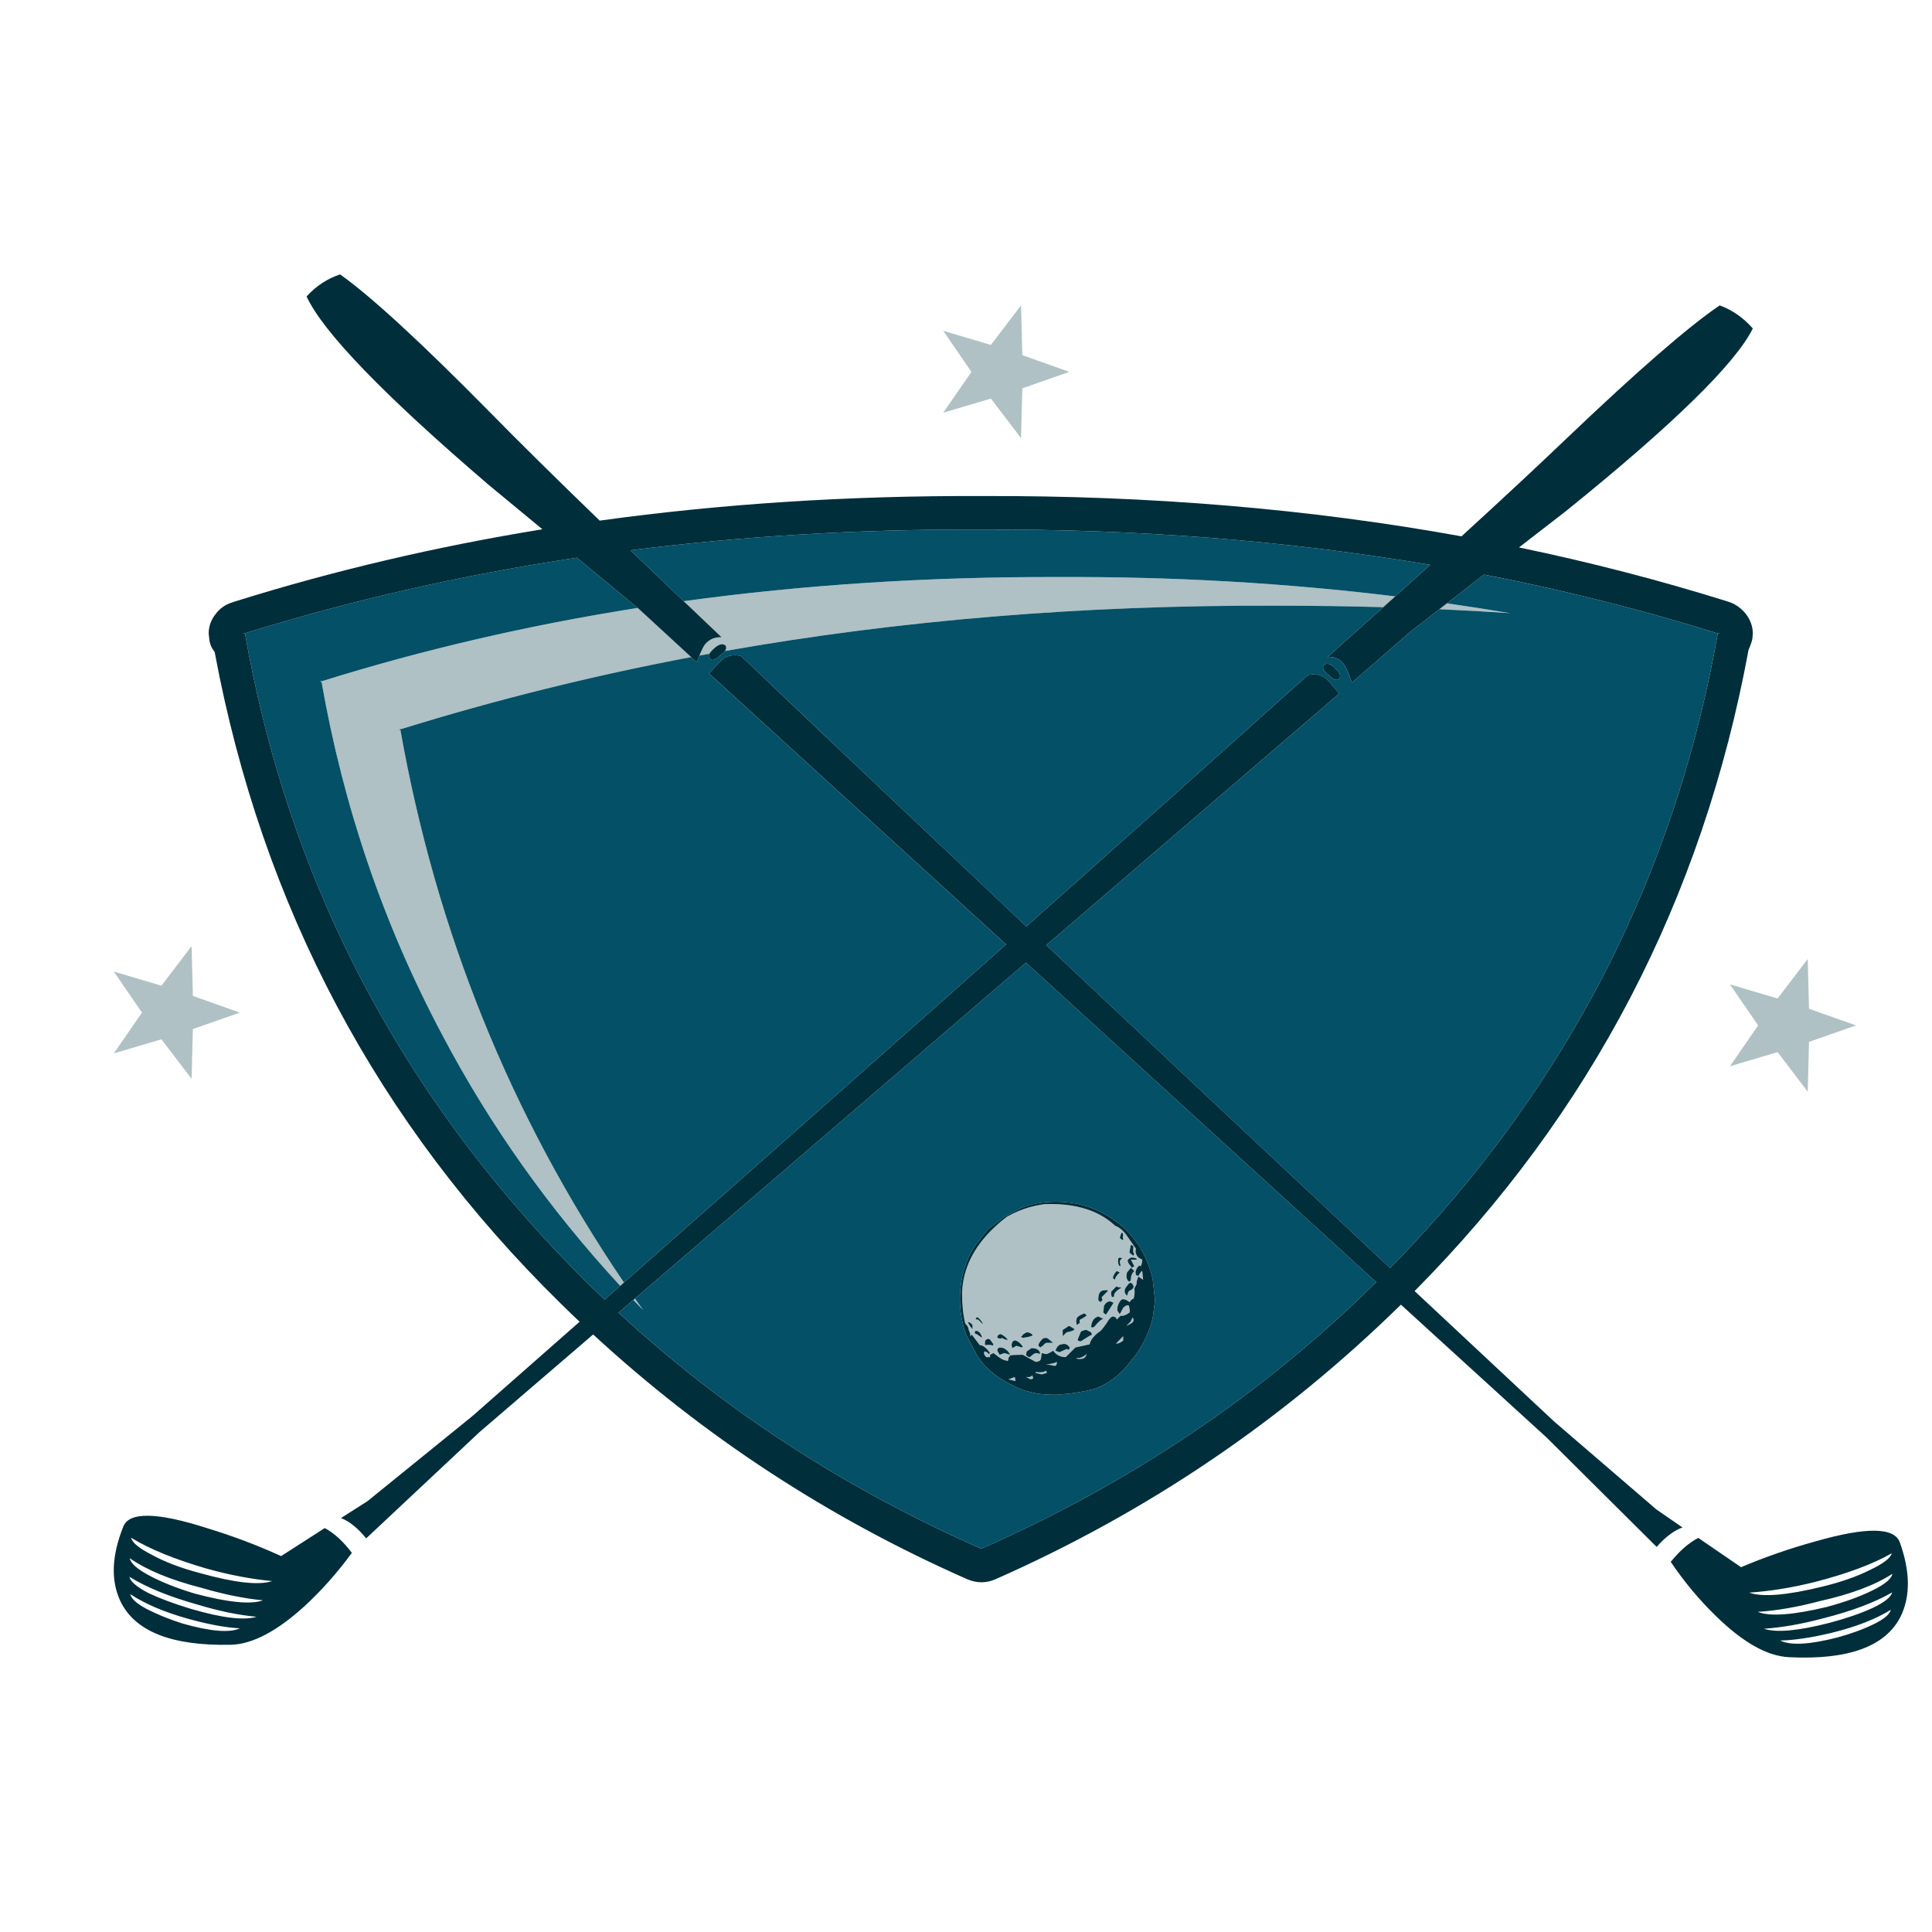 <?xml version="1.0" encoding="utf-8"?>
<!-- Generator: Adobe Illustrator 16.0.0, SVG Export Plug-In . SVG Version: 6.00 Build 0)  -->
<!DOCTYPE svg PUBLIC "-//W3C//DTD SVG 1.1//EN" "http://www.w3.org/Graphics/SVG/1.1/DTD/svg11.dtd">
<svg version="1.1" id="Layer_1" xmlns="http://www.w3.org/2000/svg" xmlns:xlink="http://www.w3.org/1999/xlink" x="0px" y="0px"
	 width="300px" height="300px" viewBox="0 0 300 300" enable-background="new 0 0 300 300" xml:space="preserve">
<g>
	<path fill-rule="evenodd" clip-rule="evenodd" fill="#AFC1C4" d="M166.046,57.743l-7.302,2.556l-0.198,7.732l-4.679-6.14
		l-7.401,2.19l4.38-6.339l-4.38-6.372l7.401,2.19l4.679-6.14l0.198,7.732L166.046,57.743z M106.161,93.353
		c18.593-2.554,37.958-3.804,58.093-3.75h0.066c17.856-0.082,35.301,0.919,52.334,3.004c-0.611,0.553-1.231,1.111-1.857,1.675
		c-5.482-0.155-11.08-0.232-16.793-0.232h-0.066c-29.775-0.095-58.228,2.25-85.355,7.035c0.201-0.295,0.234-0.572,0.1-0.83
		c-0.441-0.376-1.018-0.254-1.725,0.366c-0.391,0.339-0.656,0.638-0.797,0.896c-0.52,0.091-1.039,0.186-1.56,0.282
		c0.34-0.83,0.638-1.421,0.896-1.775c0.686-0.775,1.537-1.128,2.556-1.062C110.021,97.037,108.058,95.168,106.161,93.353z
		 M96.885,199.15c-0.192,0.171-0.386,0.343-0.581,0.515c-11.041-11.948-20.272-24.974-27.694-39.077
		c-9.049-17.036-15.277-35.277-18.684-54.725h-0.332l0.266-0.066v-0.166l0.066,0.166c15.706-4.913,32.073-8.713,49.1-11.399
		l8.296,7.633c-15.461,2.935-30.489,6.668-45.084,11.201l-0.166-0.166l0.1,0.166l-0.332,0.166l0.332-0.066
		C67.727,144.667,79.298,173.273,96.885,199.15z M223.508,94.597l1.178-0.913c3.281,0.465,6.545,0.974,9.79,1.526
		C230.876,94.97,227.219,94.766,223.508,94.597z M273.006,159.228l-4.381-6.372l7.4,2.19l4.679-6.139l0.199,7.732l7.301,2.589
		l-7.301,2.555l-0.199,7.733l-4.679-6.141l-7.4,2.191L273.006,159.228z M25.07,153.055l4.679-6.139l0.199,7.732l7.301,2.589
		l-7.301,2.555l-0.199,7.732l-4.679-6.139l-7.4,2.189l4.38-6.338l-4.38-6.372L25.07,153.055z M164.088,211.496l0.033-0.033
		c0,0.42-0.121,0.63-0.365,0.63l-1.328-0.265C163.048,211.828,163.601,211.717,164.088,211.496z M165.614,209.472l0.365,0.132
		l0.132-0.365c-0.332-0.486-0.74-0.652-1.227-0.497c-0.422,0-0.753,0.332-0.996,0.995l0.631,0.232L165.614,209.472z
		 M160.802,213.188v-0.134c0.819,0.09,1.361,0.012,1.626-0.231l0.133,0.365l-0.796,0.231L160.802,213.188z M160.438,214.051
		l-0.398,0.133l-0.73-0.365c0.486,0.066,0.818-0.021,0.996-0.266L160.438,214.051z M156.588,214.184l0.995-0.365l0.101,0.631
		L156.588,214.184z M155.227,210.367l0.73-0.266l0.896,0.266c-0.178-0.42-0.509-0.764-0.996-1.028l-0.498-0.101
		c-0.331,0-0.497,0.166-0.497,0.498L155.227,210.367z M156.488,208.012c-0.354-0.421-0.73-0.708-1.129-0.863
		c-0.331,0.066-0.497,0.266-0.497,0.598l0.497,0.133l0.232-0.133C156.013,208.012,156.311,208.1,156.488,208.012z M161.267,208.974
		l0.266,0.265l0.498-0.364c0.177-0.243,0.354-0.364,0.53-0.364h0.963l-0.764-0.631c-0.221-0.178-0.508-0.178-0.862,0
		C161.41,208.387,161.201,208.752,161.267,208.974z M158.679,209.238l0.132-0.133c-0.309-0.486-0.686-0.807-1.127-0.961
		c-0.399,0-0.598,0.275-0.598,0.829l0.133,0.365l0.597-0.365L158.679,209.238z M159.309,210.367
		c0.154,0.243,0.365,0.365,0.631,0.365c0.42-0.42,0.752-0.631,0.995-0.631l0.598,0.133c-0.089-0.597-0.542-0.896-1.36-0.896
		l-0.73,0.497L159.309,210.367z M158.679,207.48c-0.222,0-0.177,0.088,0.132,0.266c1.173-0.178,1.67-0.344,1.494-0.498
		c-0.244-0.243-0.531-0.365-0.863-0.365C159.021,207.06,158.767,207.259,158.679,207.48z M165.979,205.887l-0.962,0.631v0.963
		l0.597-0.598c0.818-0.154,1.228-0.32,1.228-0.498C166.355,206.053,166.068,205.887,165.979,205.887z M168.104,204.063
		c-0.42,0.154-0.719,0.354-0.896,0.598l-0.1,0.497l0.1,0.597l0.498-0.364c-0.155-0.332-0.066-0.531,0.266-0.598l0.763-0.498
		C168.557,203.963,168.347,203.885,168.104,204.063z M151.643,207.148l0.863,0.598c-0.155-0.643-0.442-1.008-0.863-1.096
		c-0.243,0-0.332,0.121-0.266,0.365l0.133,0.133H151.643z M154.265,208.741l-0.531-0.729c-0.243-0.178-0.486-0.133-0.73,0.133
		c-0.088,0.397-0.088,0.641,0,0.729c0.575-0.089,0.952-0.056,1.129,0.1L154.265,208.741z M152.506,205.522h0.133
		c-0.42-0.642-0.708-0.963-0.863-0.963c-0.177,0-0.266,0.11-0.266,0.332h0.365L152.506,205.522z M150.282,205.289
		c0.177,0.399,0.421,0.764,0.729,1.096v-0.631C150.791,205.444,150.548,205.289,150.282,205.289z M168.733,210.234
		c-0.065,0.266-0.177,0.465-0.331,0.598c-0.222,0.178-0.576,0.232-1.063,0.166c-0.021,0-0.066-0.011-0.133-0.033l-0.1-0.1
		C167.684,210.932,168.225,210.721,168.733,210.234z M174.408,207.48v0.664c-0.354,0.332-0.729,0.498-1.127,0.498L174.408,207.48z
		 M169.431,206.883l-0.697-0.365c-0.331,0-0.63,0.088-0.896,0.266l-0.498,1.229c0,0.177,0.166,0.265,0.498,0.265
		c0.906-0.597,1.482-0.94,1.726-1.028L169.431,206.883z M169.431,206.02l0.133,0.133l0.364-0.133
		c0.598-0.752,1.063-1.161,1.395-1.228l-0.764-0.365C169.895,204.582,169.52,205.113,169.431,206.02z M170.559,201.938l0.365,0.266
		l0.266-0.398l-0.133-0.365l0.498-0.497c0.332-0.31,0.498-0.509,0.498-0.597h-0.498
		C170.824,200.346,170.492,200.877,170.559,201.938z M172.915,202.303l-0.498-0.232c-0.42,0-0.752,0.244-0.995,0.73l-0.1,0.996
		c0.243,0.266,0.398,0.354,0.465,0.266L172.915,202.303z M173.412,199.814v-0.133l-0.862,0.896v0.497l0.134,0.364l0.331-0.133
		c-0.133-0.397,0.243-0.852,1.128-1.359L173.412,199.814z M175.869,204.56c0.266,0.398,0.177,0.72-0.266,0.963l-0.697,0.364
		l0.697-0.729L175.869,204.56z M175.139,200.81c0.088-0.31,0.243-0.464,0.465-0.464c0.354-0.266,0.486-0.487,0.398-0.664
		c-0.266-0.642-0.598-0.642-0.996,0c-0.398,0.441-0.476,0.863-0.232,1.261l0.232,0.266L175.139,200.81z M176.135,197.358
		l-0.531-0.497l-0.598,0.729c-0.154,0.509-0.111,0.929,0.133,1.261c0.243,0.244,0.398,0.166,0.465-0.232
		C175.604,198.11,175.78,197.69,176.135,197.358z M175.604,195.268l-0.465,0.332c-0.089,0.266,0.066,0.608,0.465,1.028l0.133,0.233
		l0.398-0.233l-0.531-1.028h0.896v-0.1C176.434,195.345,176.135,195.268,175.604,195.268z M176.002,193.508l-0.398-0.231
		l-0.199,0.995v0.266l0.598,0.465l0.133-0.365C175.957,194.637,175.912,194.262,176.002,193.508z M172.816,198.486l0.331,0.232
		c0-0.332,0.243-0.707,0.729-1.128l-0.465-0.232C173.015,197.779,172.816,198.154,172.816,198.486z M174.276,195.4l-0.399-0.133
		l-0.231,0.133c-0.089,0.575-0.011,0.984,0.231,1.228l0.133-0.133l-0.133-0.497C173.877,195.732,174.01,195.533,174.276,195.4z
		 M174.143,191.418l-0.266,0.764c0.178,0.243,0.354,0.365,0.531,0.365v-0.232c-0.088-0.089-0.088-0.266,0-0.531
		C174.408,191.54,174.32,191.418,174.143,191.418z M169.663,188.1c1.327,0.553,2.489,1.295,3.484,2.223
		c0.222,0.09,0.421,0.188,0.597,0.299c0.532,0.377,0.952,0.809,1.262,1.295l1.394,1.991c-0.177,0.42-0.055,0.874,0.366,1.36
		l0.597,0.332c0,0.354-0.077,0.697-0.232,1.028l-0.232-0.133c-0.509,0.487-0.675,0.985-0.498,1.493l0.366,0.133l0.231-0.397
		c0.155-0.243,0.276-0.365,0.365-0.365l0.133,1.36l-0.729-0.498c-0.244,0.576-0.332,0.952-0.266,1.129l-0.365,0.73
		c0.088,0.574,0.044,1.105-0.133,1.593c-0.178,0-0.377,0.177-0.598,0.53c-0.664-0.508-1.128-0.598-1.395-0.266
		c-0.397,0.51-0.563,1.04-0.497,1.594l0.364,0.531l0.531-0.996c0.332-0.332,0.619-0.453,0.863-0.365
		c0.155,0.553,0.199,0.918,0.133,1.096c-0.575,0.42-1.04,0.586-1.395,0.497l-0.598,0.598c-0.088-0.31-0.287-0.465-0.596-0.465
		c-0.267,0-0.609,0.365-1.029,1.096c-0.576,0.841-0.984,1.294-1.229,1.36c-0.818,0.664-1.271,1.283-1.36,1.858l-2.224,0.497
		l-1.492,1.494c-0.819,0-1.473-0.332-1.959-0.996c-0.642,0.421-1.051,0.587-1.229,0.498l-0.53-0.133l-0.099,0.631
		c0,0.486-0.289,0.73-0.864,0.73l-1.991-1.096c-0.995,0-1.648,0.033-1.957,0.1l-0.266,0.398c0,0.465-0.122,0.586-0.365,0.365
		c-0.177,0.066-0.554-0.1-1.129-0.498l-0.829-0.631l-0.531,0.266v0.365h-0.597c-0.332-0.332-0.421-0.631-0.266-0.896l0.398,0.133
		l0.231,0.266l0.232-0.133c-0.575-0.818-1.106-1.228-1.593-1.228l-1.228-1.626l-0.233,0.232c0-0.311-0.088-0.631-0.265-0.963
		c0-0.332-0.177-0.664-0.53-0.995c-0.332-1.327-0.498-2.932-0.498-4.812c0.154-3.74,1.814-7.103,4.978-10.09
		c0.597-0.574,1.261-1.139,1.991-1.691c0.553-0.311,1.117-0.587,1.692-0.83c1.372-0.576,2.788-0.951,4.247-1.129
		C165.15,186.883,167.605,187.259,169.663,188.1z M98.346,201.855l0.249-0.217c0.425,0.598,0.851,1.195,1.278,1.793
		C99.361,202.906,98.853,202.381,98.346,201.855z"/>
	<path fill-rule="evenodd" clip-rule="evenodd" fill="#035067" d="M216.654,92.606c-17.033-2.084-34.478-3.085-52.334-3.004h-0.066
		c-20.135-0.054-39.5,1.197-58.093,3.75c-2.904-2.764-5.659-5.396-8.264-7.898c17.507-2.227,35.654-3.3,54.442-3.219h0.066
		c24.322-0.104,47.548,1.721,69.674,5.476C220.337,89.285,218.528,90.916,216.654,92.606z M96.885,199.15
		c-17.587-25.877-29.158-54.483-34.713-85.82l-0.332,0.066l0.332-0.166l-0.1-0.166l0.166,0.166
		c14.595-4.532,29.623-8.266,45.084-11.201l0.879,0.813c0.139-0.38,0.271-0.728,0.398-1.045c0.521-0.097,1.041-0.191,1.56-0.282
		c-0.162,0.305-0.141,0.548,0.066,0.73c0.287,0.42,0.796,0.277,1.526-0.431c0.386-0.256,0.661-0.5,0.829-0.73
		c27.128-4.785,55.58-7.13,85.355-7.035h0.066c5.713,0,11.311,0.077,16.793,0.232c-2.74,2.464-5.617,5.042-8.629,7.733
		c1.018-0.066,1.848,0.299,2.489,1.095c0.354,0.531,0.774,1.494,1.261,2.887l9.126-7.932l4.464-3.467
		c3.711,0.168,7.368,0.373,10.968,0.614c-3.245-0.552-6.509-1.061-9.79-1.526l5.742-4.464c12.424,2.414,24.493,5.451,36.205,9.11
		l0.166-0.1l-0.065,0.1l0.331,0.066h-0.331c-6.04,34.138-20.399,64.172-43.076,90.102c-2.53,2.89-5.129,5.694-7.799,8.412
		c-19.134-17.912-36.933-34.627-53.397-50.145l45.5-39.077c-1.041-1.239-1.738-2.024-2.092-2.356
		c-0.885-0.598-1.814-0.763-2.787-0.498c-13.328,11.962-27.896,24.971-43.707,39.027c-16.066-15.161-30.834-29.154-44.303-41.98
		c-0.975-0.288-1.914-0.144-2.821,0.432c-0.332,0.31-1.052,1.062-2.157,2.256l46.129,42.08
		C138.053,162.797,118.274,180.299,96.885,199.15z M96.305,199.665c-0.805,0.714-1.613,1.427-2.422,2.14
		c-4.436-4.215-8.689-8.65-12.761-13.307c-22.7-25.93-37.058-55.964-43.076-90.102h-0.365l0.365-0.066
		c16.495-5.138,33.675-9.048,51.538-11.731l9.442,7.799c-17.027,2.686-33.394,6.486-49.1,11.399l-0.066-0.166v0.166l-0.266,0.066
		h0.332c3.407,19.447,9.635,37.689,18.684,54.725C76.033,174.691,85.264,187.717,96.305,199.665z M206.4,104.868
		c0.73,0.731,1.239,0.896,1.526,0.498c0.354-0.354,0.122-0.918-0.696-1.692c-0.687-0.642-1.25-0.774-1.693-0.398
		C205.271,103.739,205.56,104.271,206.4,104.868z M173.513,189.824c-0.885-0.686-1.814-1.26-2.788-1.725
		c-2.057-0.996-4.303-1.494-6.736-1.494c-2.124,0-3.96,0.332-5.51,0.996l-2.521,1.328l-2.588,1.99l-1.859,2.356
		c-1.637,2.39-2.455,5.233-2.455,8.528c0,1.836,0.32,3.65,0.962,5.443l1.36,2.588c0.045,0.066,0.078,0.123,0.1,0.166
		c0.022,0.066,0.056,0.145,0.1,0.232c0.553,0.974,1.316,1.881,2.291,2.722c1.26,1.084,2.887,2.035,4.877,2.854
		c0.819,0.265,1.682,0.475,2.59,0.631c0.707,0.088,1.438,0.132,2.189,0.132c0.11,0,0.232,0,0.365,0c0.066,0,0.144,0,0.232,0
		c0.133,0,0.266-0.011,0.398-0.033c0.109-0.022,0.232-0.033,0.365-0.033c1.615-0.11,3.34-0.397,5.176-0.862
		c0.067-0.045,0.133-0.078,0.199-0.1l0.564-0.232c1.859-0.863,3.452-2.19,4.779-3.982c0.509-0.598,0.951-1.195,1.328-1.793
		c0.995-1.637,1.681-3.263,2.057-4.877l0.365-2.723l-0.365-3.318c-0.73-3.207-2.234-5.873-4.514-7.998
		C174.165,190.334,173.845,190.068,173.513,189.824z M98.346,201.855c0.507,0.525,1.016,1.051,1.526,1.576
		c-0.427-0.598-0.853-1.195-1.278-1.793l60.714-52.168l54.393,49.613c-17.502,17.305-37.934,31.1-61.295,41.383h-0.066
		c-21.18-9.324-39.947-21.535-56.3-36.637L98.346,201.855z"/>
	<path fill-rule="evenodd" clip-rule="evenodd" fill="#012E3B" d="M107.323,102.031l-8.296-7.633l-9.442-7.799
		c-17.863,2.684-35.043,6.594-51.538,11.731l-0.365,0.066h0.365c6.018,34.138,20.376,64.172,43.076,90.102
		c4.071,4.656,8.325,9.092,12.761,13.307c0.81-0.713,1.617-1.426,2.422-2.14c0.195-0.172,0.389-0.344,0.581-0.515
		c21.389-18.852,41.167-36.354,59.337-52.501l-46.129-42.08c1.105-1.195,1.825-1.947,2.157-2.256
		c0.907-0.576,1.847-0.72,2.821-0.432c13.469,12.827,28.236,26.82,44.303,41.98c15.811-14.056,30.379-27.065,43.707-39.027
		c0.973-0.266,1.902-0.1,2.787,0.498c0.354,0.332,1.051,1.118,2.092,2.356l-45.5,39.077c16.465,15.518,34.264,32.232,53.397,50.145
		c2.67-2.718,5.269-5.522,7.799-8.412c22.677-25.93,37.036-55.964,43.076-90.102h0.331l-0.331-0.066l0.065-0.1l-0.166,0.1
		c-11.712-3.66-23.781-6.696-36.205-9.11l-5.742,4.464l-1.178,0.913l-4.464,3.467l-9.126,7.932
		c-0.486-1.394-0.907-2.356-1.261-2.887c-0.642-0.796-1.472-1.162-2.489-1.095c3.012-2.691,5.889-5.269,8.629-7.733
		c0.626-0.564,1.246-1.122,1.857-1.675c1.874-1.69,3.683-3.321,5.426-4.895c-22.126-3.755-45.352-5.58-69.674-5.476h-0.066
		c-18.788-0.081-36.936,0.993-54.442,3.219c2.604,2.502,5.359,5.135,8.264,7.898c1.896,1.815,3.86,3.685,5.891,5.608
		c-1.019-0.066-1.87,0.287-2.556,1.062c-0.258,0.354-0.556,0.946-0.896,1.775c-0.127,0.317-0.26,0.666-0.398,1.045L107.323,102.031z
		 M112.582,101.084c-0.168,0.23-0.443,0.474-0.829,0.73c-0.73,0.708-1.239,0.852-1.526,0.431c-0.207-0.182-0.229-0.425-0.066-0.73
		c0.141-0.257,0.406-0.556,0.797-0.896c0.707-0.62,1.283-0.742,1.725-0.366C112.816,100.512,112.783,100.789,112.582,101.084z
		 M75.812,75.233C59.573,61.316,50.17,51.582,47.604,46.029c1.504-1.637,3.242-2.777,5.21-3.418
		c4.801,3.407,12.555,10.542,23.264,21.405c4.45,4.536,10.129,10.144,17.041,16.825c18.979-2.62,38.742-3.892,59.288-3.816
		c26.11-0.097,50.955,1.989,74.536,6.256c6.517-5.96,11.925-10.999,16.229-15.117c11.04-10.531,18.993-17.445,23.861-20.742
		c1.946,0.708,3.661,1.903,5.144,3.584c-2.722,5.487-12.4,14.945-29.038,28.375l-7.268,5.625c11.072,2.302,21.858,5.095,32.356,8.38
		c1.129,0.332,2.079,0.973,2.854,1.925c0.73,0.951,1.096,1.98,1.096,3.086l-0.066,0.764c-0.066,0.398-0.266,0.984-0.598,1.758
		c-7.161,38.749-24.445,71.935-51.854,99.559c7.03,6.577,14.237,13.313,21.621,20.211l15.93,13.706l4.049,2.787
		c-1.306,0.465-2.645,1.471-4.016,3.021l-17.092-16.991l-22.616-20.625c-18.326,17.979-39.327,32.199-63.004,42.66
		c-1.416,0.598-2.844,0.598-4.281,0c-21.598-9.521-40.978-22.197-58.143-38.031l-17.655,15.166l-17.588,16.494
		c-1.306-1.594-2.611-2.645-3.916-3.153l4.115-2.622l16.328-13.241c5.635-4.957,11.172-9.83,16.609-14.618
		c-0.988-0.938-1.967-1.883-2.937-2.838c-28.451-27.92-46.361-61.638-53.729-101.152c-0.509-0.664-0.786-1.328-0.83-1.991
		l-0.1-0.863c0-1.105,0.343-2.101,1.029-2.987c0.664-0.907,1.526-1.526,2.588-1.858l0.498-0.166
		c15.292-4.782,31.195-8.516,47.705-11.201L75.812,75.233z M206.4,104.868c-0.841-0.597-1.129-1.128-0.863-1.592
		c0.443-0.376,1.007-0.244,1.693,0.398c0.818,0.774,1.051,1.338,0.696,1.692C207.64,105.764,207.131,105.599,206.4,104.868z
		 M22.747,249.826c1.615,0.841,3.496,1.604,5.642,2.29c4.314,1.216,7.268,1.46,8.861,0.729c-2.19-0.11-4.845-0.598-7.965-1.46
		c-3.739-1.04-6.759-2.323-9.06-3.85C20.38,248.244,21.22,249.008,22.747,249.826z M19.13,237.082
		c0.885-2.367,5.254-2.289,13.108,0.232c3.916,1.195,7.721,2.633,11.416,4.314l6.77-4.348c1.46,0.775,2.865,2.059,4.215,3.85
		c-2.257,3.076-4.69,5.818-7.301,8.23c-4.314,3.938-8.142,5.951-11.482,6.039c-9.27,0.2-15.011-2.101-17.224-6.902
		C17.194,245.335,17.36,241.529,19.13,237.082z M20.092,244.848c0.155,0.73,1.139,1.57,2.953,2.522
		c1.836,0.862,4.038,1.682,6.604,2.456c4.845,1.416,8.241,1.825,10.188,1.228c-2.832-0.265-5.885-0.896-9.159-1.892
		C26.32,247.945,22.791,246.508,20.092,244.848z M20.159,241.961c0.11,0.774,1.117,1.67,3.02,2.688
		c1.902,1.018,4.236,1.946,7.002,2.787c5.221,1.394,8.772,1.748,10.653,1.062c-2.942-0.287-6.106-0.929-9.491-1.924
		C26.497,245.335,22.769,243.797,20.159,241.961z M20.357,238.775c0.155,0.752,1.228,1.637,3.219,2.654
		c2.013,1.106,4.48,2.047,7.4,2.82c5.465,1.527,9.226,1.947,11.284,1.262c-3.252-0.31-6.626-0.951-10.122-1.925
		C27.117,242.127,23.189,240.523,20.357,238.775z M295.008,239.506c1.615,4.513,1.659,8.34,0.133,11.482
		c-2.345,4.689-8.142,6.803-17.39,6.338c-3.362-0.178-7.124-2.301-11.284-6.371c-2.565-2.479-4.91-5.288-7.035-8.43
		c1.395-1.727,2.821-2.965,4.281-3.718l6.638,4.547c3.761-1.593,7.622-2.932,11.581-4.015
		C289.809,237.082,294.167,237.138,295.008,239.506z M293.846,244.383c-2.677,1.748-6.449,3.164-11.316,4.248
		c-3.407,0.907-6.604,1.461-9.591,1.66c1.882,0.752,5.454,0.498,10.72-0.764c2.788-0.752,5.144-1.604,7.068-2.555
		C292.674,246.021,293.713,245.158,293.846,244.383z M290.429,243.753c2.035-0.974,3.142-1.825,3.318-2.556
		c-2.898,1.66-6.87,3.143-11.914,4.447c-3.54,0.885-6.947,1.438-10.222,1.66c2.059,0.729,5.841,0.42,11.35-0.93
		C285.882,245.667,288.37,244.793,290.429,243.753z M293.614,249.959c-2.346,1.459-5.41,2.654-9.193,3.584
		c-3.142,0.752-5.808,1.15-7.997,1.194c1.593,0.796,4.547,0.642,8.86-0.464c2.19-0.598,4.093-1.295,5.708-2.092
		C292.563,251.408,293.438,250.667,293.614,249.959z M290.76,249.693c1.858-0.885,2.876-1.692,3.054-2.423
		c-2.744,1.571-6.306,2.909-10.687,4.017c-3.297,0.885-6.371,1.426-9.226,1.625c1.925,0.642,5.332,0.332,10.222-0.929
		C286.711,251.297,288.924,250.533,290.76,249.693z M173.513,189.824c0.332,0.244,0.652,0.51,0.962,0.797
		c2.279,2.125,3.783,4.791,4.514,7.998l0.365,3.318l-0.365,2.723c-0.376,1.614-1.062,3.24-2.057,4.877
		c-0.377,0.598-0.819,1.195-1.328,1.793c-1.327,1.792-2.92,3.119-4.779,3.982l-0.564,0.232c-0.066,0.021-0.132,0.055-0.199,0.1
		c-1.836,0.465-3.561,0.752-5.176,0.862c-0.133,0-0.256,0.011-0.365,0.033c-0.133,0.022-0.266,0.033-0.398,0.033
		c-0.089,0-0.166,0-0.232,0c-0.133,0-0.255,0-0.365,0c-0.752,0-1.482-0.044-2.189-0.132c-0.908-0.156-1.771-0.366-2.59-0.631
		c-1.99-0.819-3.617-1.771-4.877-2.854c-0.975-0.841-1.738-1.748-2.291-2.722c-0.044-0.088-0.077-0.166-0.1-0.232
		c-0.021-0.043-0.055-0.1-0.1-0.166l-1.36-2.588c-0.642-1.793-0.962-3.607-0.962-5.443c0-3.295,0.818-6.139,2.455-8.528l1.859-2.356
		l2.588-1.99l2.521-1.328c1.55-0.664,3.386-0.996,5.51-0.996c2.434,0,4.68,0.498,6.736,1.494
		C171.698,188.564,172.628,189.139,173.513,189.824z M169.663,188.1c-2.058-0.841-4.513-1.217-7.368-1.129
		c-1.459,0.178-2.875,0.553-4.247,1.129c-0.575,0.243-1.14,0.52-1.692,0.83c-0.73,0.553-1.395,1.117-1.991,1.691
		c-3.163,2.987-4.823,6.35-4.978,10.09c0,1.88,0.166,3.484,0.498,4.812c0.354,0.331,0.53,0.663,0.53,0.995
		c0.177,0.332,0.265,0.652,0.265,0.963l0.233-0.232l1.228,1.626c0.486,0,1.018,0.409,1.593,1.228l-0.232,0.133l-0.231-0.266
		l-0.398-0.133c-0.155,0.266-0.066,0.564,0.266,0.896h0.597v-0.365l0.531-0.266l0.829,0.631c0.575,0.398,0.952,0.564,1.129,0.498
		c0.243,0.221,0.365,0.1,0.365-0.365l0.266-0.398c0.309-0.066,0.962-0.1,1.957-0.1l1.991,1.096c0.575,0,0.864-0.244,0.864-0.73
		l0.099-0.631l0.53,0.133c0.178,0.089,0.587-0.077,1.229-0.498c0.486,0.664,1.14,0.996,1.959,0.996l1.492-1.494l2.224-0.497
		c0.089-0.575,0.542-1.194,1.36-1.858c0.244-0.066,0.652-0.52,1.229-1.36c0.42-0.73,0.763-1.096,1.029-1.096
		c0.309,0,0.508,0.155,0.596,0.465l0.598-0.598c0.354,0.089,0.819-0.077,1.395-0.497c0.066-0.178,0.022-0.543-0.133-1.096
		c-0.244-0.088-0.531,0.033-0.863,0.365l-0.531,0.996l-0.364-0.531c-0.066-0.554,0.1-1.084,0.497-1.594
		c0.267-0.332,0.73-0.242,1.395,0.266c0.221-0.354,0.42-0.53,0.598-0.53c0.177-0.487,0.221-1.019,0.133-1.593l0.365-0.73
		c-0.066-0.177,0.021-0.553,0.266-1.129l0.729,0.498l-0.133-1.36c-0.089,0-0.21,0.122-0.365,0.365l-0.231,0.397l-0.366-0.133
		c-0.177-0.508-0.011-1.006,0.498-1.493l0.232,0.133c0.155-0.331,0.232-0.675,0.232-1.028l-0.597-0.332
		c-0.421-0.486-0.543-0.94-0.366-1.36l-1.394-1.991c-0.31-0.486-0.729-0.918-1.262-1.295c-0.176-0.11-0.375-0.209-0.597-0.299
		C172.152,189.395,170.99,188.652,169.663,188.1z M174.143,191.418c0.178,0,0.266,0.122,0.266,0.365
		c-0.088,0.266-0.088,0.442,0,0.531v0.232c-0.177,0-0.354-0.122-0.531-0.365L174.143,191.418z M174.276,195.4
		c-0.267,0.133-0.399,0.332-0.399,0.598l0.133,0.497l-0.133,0.133c-0.242-0.243-0.32-0.652-0.231-1.228l0.231-0.133L174.276,195.4z
		 M172.816,198.486c0-0.332,0.198-0.707,0.596-1.128l0.465,0.232c-0.486,0.421-0.729,0.796-0.729,1.128L172.816,198.486z
		 M176.002,193.508c-0.09,0.754-0.045,1.129,0.133,1.129l-0.133,0.365l-0.598-0.465v-0.266l0.199-0.995L176.002,193.508z
		 M175.604,195.268c0.531,0,0.83,0.077,0.896,0.232v0.1h-0.896l0.531,1.028l-0.398,0.233l-0.133-0.233
		c-0.398-0.42-0.554-0.763-0.465-1.028L175.604,195.268z M176.135,197.358c-0.354,0.332-0.531,0.752-0.531,1.261
		c-0.066,0.398-0.222,0.477-0.465,0.232c-0.244-0.332-0.287-0.752-0.133-1.261l0.598-0.729L176.135,197.358z M175.139,200.81
		l-0.133,0.398l-0.232-0.266c-0.243-0.397-0.166-0.819,0.232-1.261c0.398-0.642,0.73-0.642,0.996,0
		c0.088,0.177-0.045,0.398-0.398,0.664C175.382,200.346,175.227,200.5,175.139,200.81z M175.869,204.56l-0.266,0.598l-0.697,0.729
		l0.697-0.364C176.046,205.279,176.135,204.958,175.869,204.56z M173.412,199.814l0.73,0.133c-0.885,0.508-1.261,0.962-1.128,1.359
		l-0.331,0.133l-0.134-0.364v-0.497l0.862-0.896V199.814z M172.915,202.303l-1.128,1.76c-0.066,0.088-0.222,0-0.465-0.266l0.1-0.996
		c0.243-0.486,0.575-0.73,0.995-0.73L172.915,202.303z M170.559,201.938c-0.066-1.061,0.266-1.592,0.996-1.592h0.498
		c0,0.088-0.166,0.287-0.498,0.597l-0.498,0.497l0.133,0.365l-0.266,0.398L170.559,201.938z M169.431,206.02
		c0.089-0.906,0.464-1.438,1.128-1.593l0.764,0.365c-0.332,0.066-0.797,0.476-1.395,1.228l-0.364,0.133L169.431,206.02z
		 M169.431,206.883l0.133,0.365c-0.243,0.088-0.819,0.432-1.726,1.028c-0.332,0-0.498-0.088-0.498-0.265l0.498-1.229
		c0.266-0.178,0.564-0.266,0.896-0.266L169.431,206.883z M174.408,207.48l-1.127,1.162c0.397,0,0.773-0.166,1.127-0.498V207.48z
		 M168.733,210.234c-0.509,0.486-1.05,0.697-1.626,0.631l0.1,0.1c0.066,0.022,0.111,0.033,0.133,0.033
		c0.486,0.066,0.841,0.012,1.063-0.166C168.557,210.699,168.668,210.5,168.733,210.234z M150.282,205.289
		c0.266,0,0.509,0.155,0.729,0.465v0.631C150.703,206.053,150.459,205.688,150.282,205.289z M152.506,205.522l-0.631-0.631h-0.365
		c0-0.222,0.089-0.332,0.266-0.332c0.155,0,0.443,0.321,0.863,0.963H152.506z M154.265,208.741l-0.133,0.232
		c-0.177-0.155-0.554-0.188-1.129-0.1c-0.088-0.089-0.088-0.332,0-0.729c0.244-0.266,0.487-0.311,0.73-0.133L154.265,208.741z
		 M151.643,207.148h-0.133l-0.133-0.133c-0.066-0.244,0.022-0.365,0.266-0.365c0.421,0.088,0.708,0.453,0.863,1.096L151.643,207.148
		z M168.104,204.063c0.243-0.178,0.453-0.1,0.63,0.231l-0.763,0.498c-0.332,0.066-0.421,0.266-0.266,0.598l-0.498,0.364l-0.1-0.597
		l0.1-0.497C167.385,204.416,167.684,204.217,168.104,204.063z M165.979,205.887c0.089,0,0.376,0.166,0.862,0.498
		c0,0.178-0.409,0.344-1.228,0.498l-0.597,0.598v-0.963L165.979,205.887z M158.679,207.48c0.088-0.222,0.343-0.421,0.763-0.598
		c0.332,0,0.619,0.122,0.863,0.365c0.176,0.154-0.321,0.32-1.494,0.498C158.502,207.568,158.457,207.48,158.679,207.48z
		 M159.309,210.367l0.133-0.531l0.73-0.497c0.818,0,1.271,0.299,1.36,0.896l-0.598-0.133c-0.243,0-0.575,0.211-0.995,0.631
		C159.674,210.732,159.463,210.61,159.309,210.367z M158.679,209.238l-0.863-0.265l-0.597,0.365l-0.133-0.365
		c0-0.554,0.198-0.829,0.598-0.829c0.441,0.154,0.818,0.475,1.127,0.961L158.679,209.238z M161.267,208.974
		c-0.065-0.222,0.144-0.587,0.631-1.095c0.354-0.178,0.642-0.178,0.862,0l0.764,0.631h-0.963c-0.176,0-0.354,0.121-0.53,0.364
		l-0.498,0.364L161.267,208.974z M156.488,208.012c-0.178,0.088-0.476,0-0.896-0.266l-0.232,0.133l-0.497-0.133
		c0-0.332,0.166-0.531,0.497-0.598C155.758,207.304,156.134,207.591,156.488,208.012z M155.227,210.367l-0.364-0.631
		c0-0.332,0.166-0.498,0.497-0.498l0.498,0.101c0.487,0.265,0.818,0.608,0.996,1.028l-0.896-0.266L155.227,210.367z
		 M156.588,214.184l1.096,0.266l-0.101-0.631L156.588,214.184z M160.438,214.051l-0.133-0.498c-0.178,0.244-0.51,0.332-0.996,0.266
		l0.73,0.365L160.438,214.051z M160.802,213.188l0.963,0.231l0.796-0.231l-0.133-0.365c-0.265,0.243-0.807,0.321-1.626,0.231
		V213.188z M165.614,209.472l-1.095,0.497l-0.631-0.232c0.243-0.663,0.574-0.995,0.996-0.995c0.486-0.155,0.895,0.011,1.227,0.497
		l-0.132,0.365L165.614,209.472z M164.088,211.496c-0.487,0.221-1.04,0.332-1.66,0.332l1.328,0.265c0.244,0,0.365-0.21,0.365-0.63
		L164.088,211.496z M98.594,201.639l-0.249,0.217l-2.306,1.975c16.353,15.102,35.121,27.313,56.3,36.637h0.066
		c23.361-10.283,43.793-24.078,61.295-41.383l-54.393-49.613L98.594,201.639z"/>
</g>
</svg>
